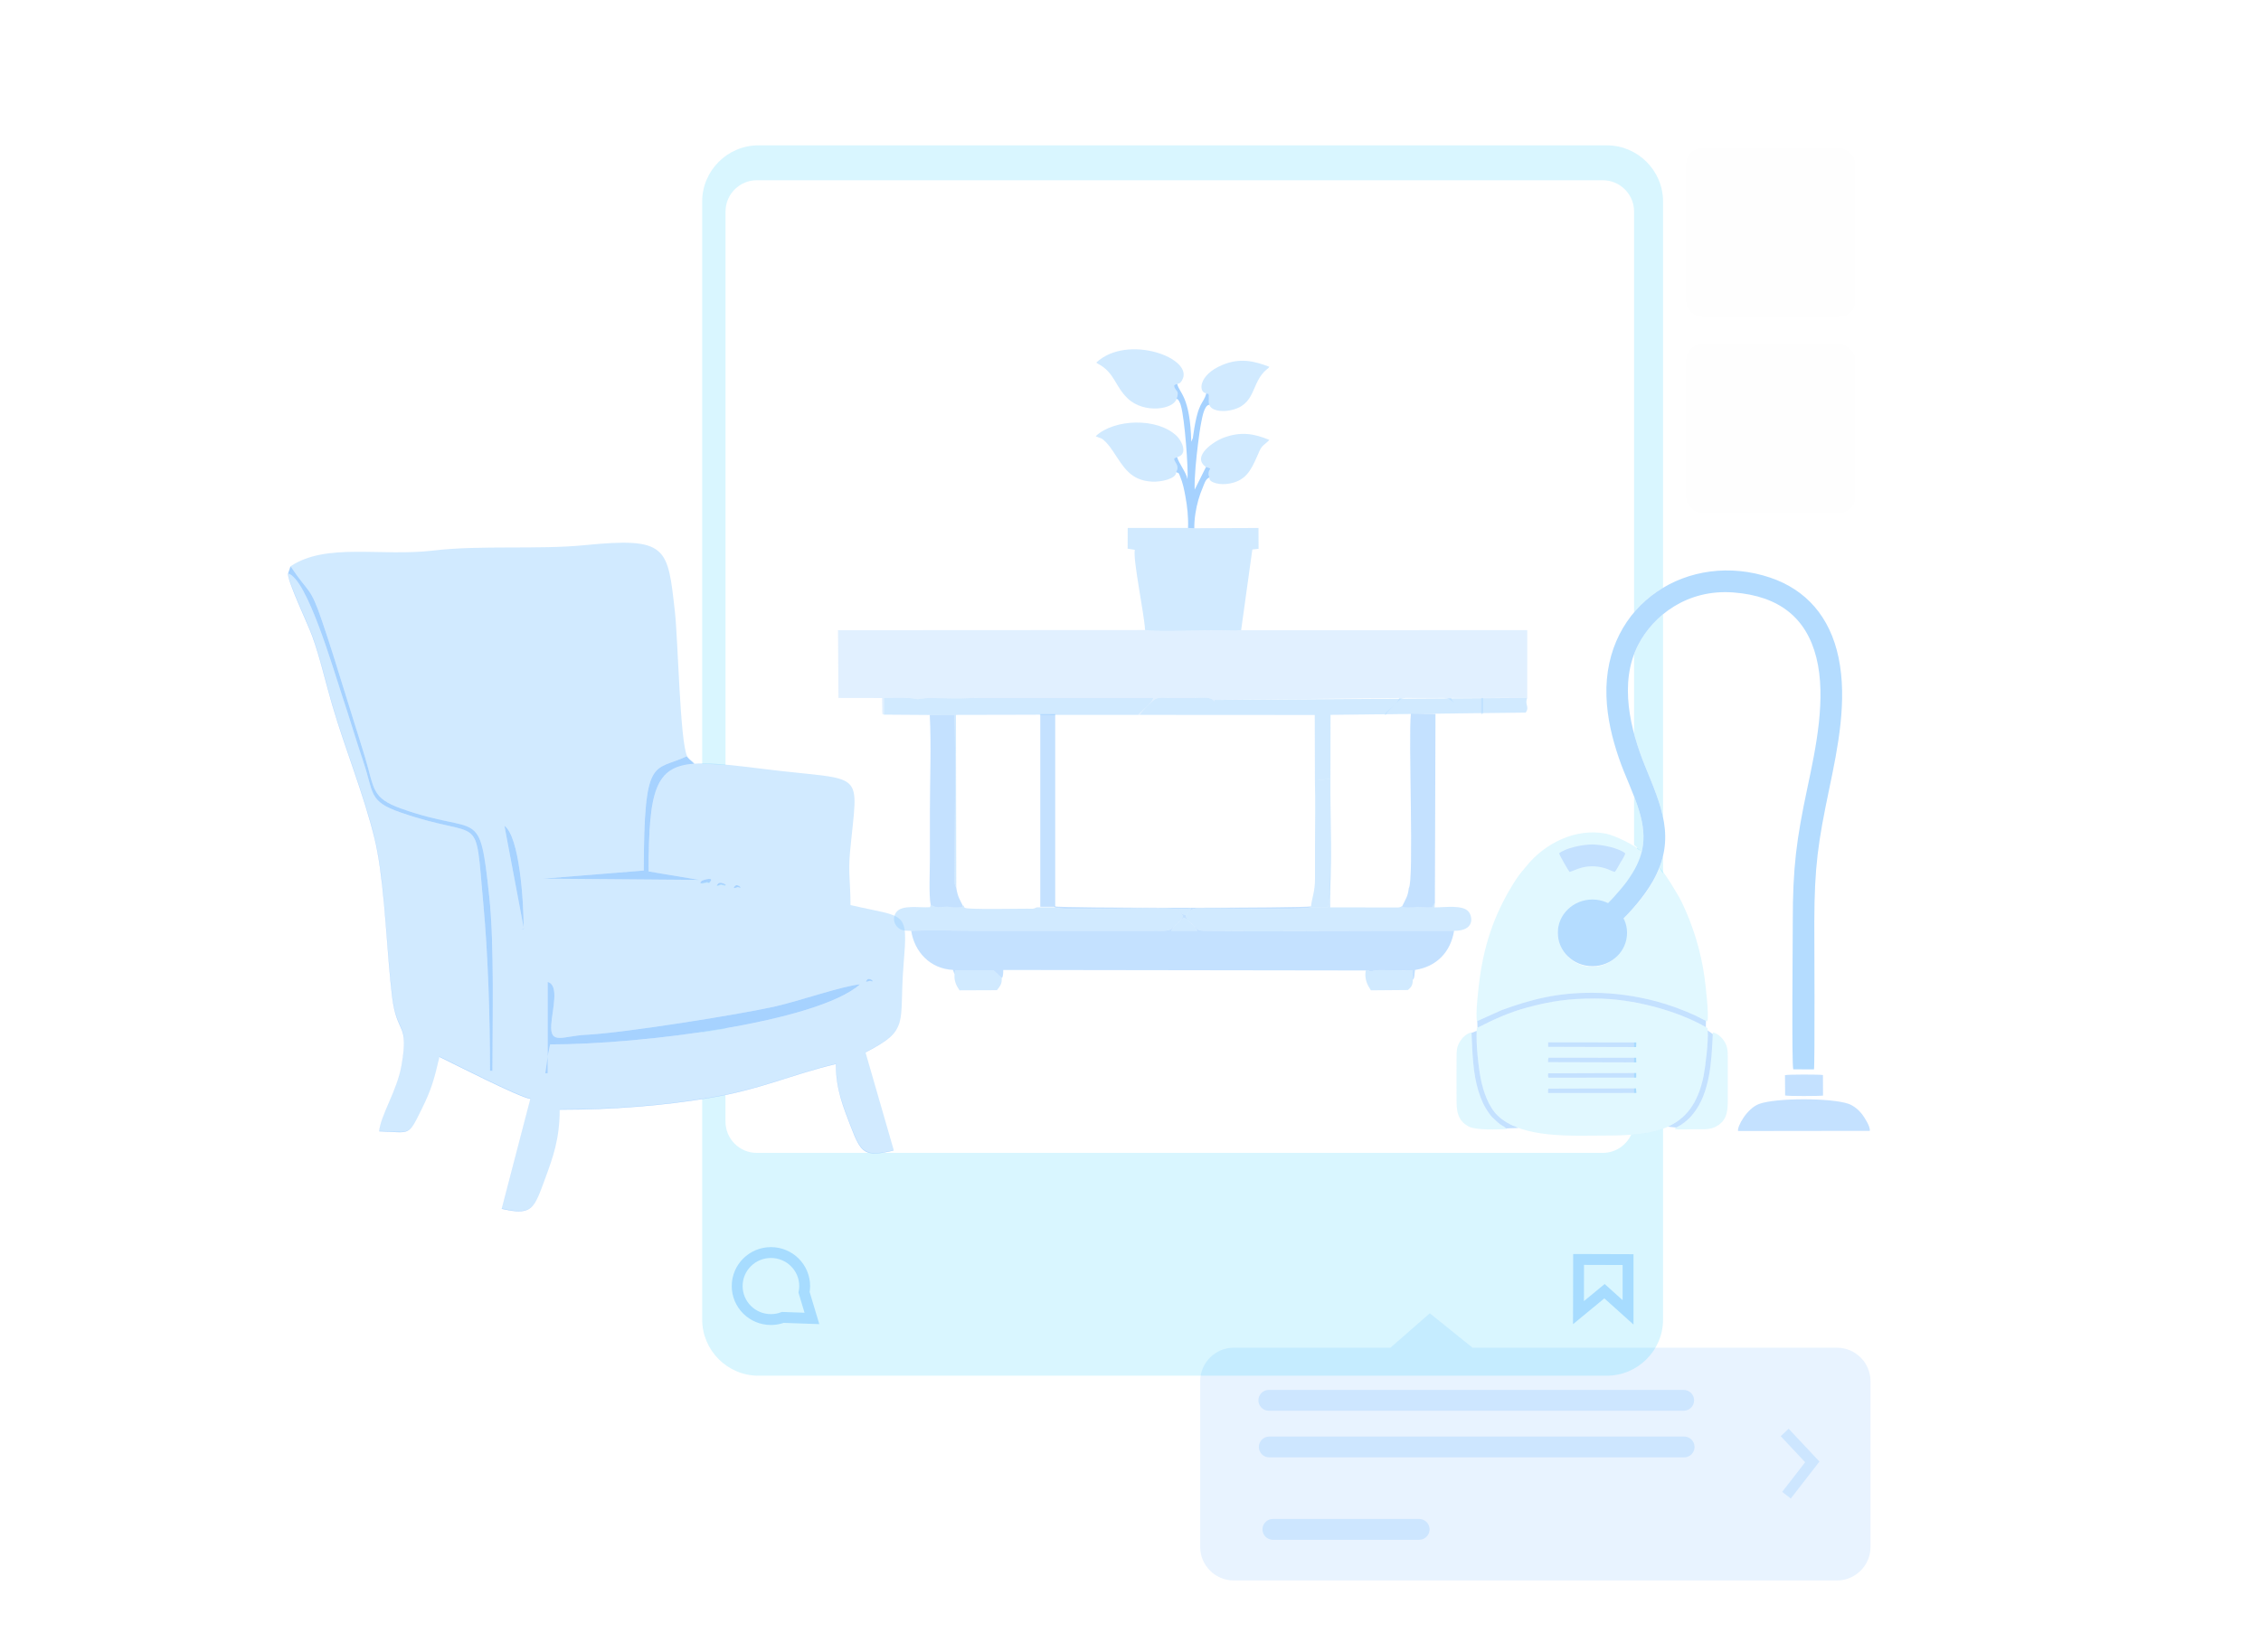 <?xml version="1.0" encoding="UTF-8"?>
<!DOCTYPE svg PUBLIC "-//W3C//DTD SVG 1.1//EN" "http://www.w3.org/Graphics/SVG/1.1/DTD/svg11.dtd">
<!-- Creator: CorelDRAW 2018 (64-Bit Evaluation Version) -->
<svg xmlns="http://www.w3.org/2000/svg" xml:space="preserve" width="440.267mm" height="321.733mm" version="1.1" style="shape-rendering:geometricPrecision; text-rendering:geometricPrecision; image-rendering:optimizeQuality; fill-rule:evenodd; clip-rule:evenodd"
viewBox="0 0 44698.79 32664.51"
 xmlns:xlink="http://www.w3.org/1999/xlink">
 <defs>
  <style type="text/css">
   <![CDATA[
    .str1 {stroke:#3B9CFF;stroke-width:214.9;stroke-miterlimit:22.926;stroke-opacity:0.15}
    .str0 {stroke:#3B9CFF;stroke-width:214.9;stroke-miterlimit:22.926;stroke-opacity:0.3}
    .fil10 {fill:none}
    .fil1 {fill:none}
    .fil16 {fill:#FEFEFE}
    .fil2 {fill:#3B9CFF;fill-opacity:0.15}
    .fil0 {fill:#FFFFFF;}
    .fil14 {fill:#00C2FF;fill-opacity:0.15}
    .fil3 {fill:#3B9CFF;fill-opacity:0.3}
    .fil5 {fill:#3B9CFF;fill-opacity:0.3}
    .fil12 {fill:#3B9CFF;fill-opacity:0.3}
    .fil11 {fill:#99E7FF;fill-opacity:0.3}
    .fil13 {fill:#3B9CFF;fill-opacity:0.3}
    .fil6 {fill:#3B9CFF;fill-opacity:0.45}
    .fil4 {fill:#99D2FF;fill-opacity:0.45}
    .fil8 {fill:#3B9CFF;fill-opacity:0.45}
    .fil7 {fill:#99D2FF;fill-opacity:0.45}
    .fil9 {fill: #3B9CFF;fill-opacity: 0.12;}
    .fil15 {fill:#B4DCFF}
   ]]>
  </style>
 </defs>
 <g id="Layer_x0020_1">
  <g id="_2574143458416">
   <polygon class="fil0" points="-0,0 44698.79,0 44698.79,32664.51 -0,32664.51 "/>
   <path class="fil1 str0" d="M15896.12 25554.15l155.07 515.8 -574.48 -20.27c-73.34,27.54 -152.82,42.66 -235.87,42.66 -368.41,0 -667.07,-296.66 -667.07,-662.6 0,-365.94 298.66,-662.6 667.07,-662.6 368.41,0 667.07,296.66 667.07,662.6 0,42.54 -4.08,84.11 -11.8,124.42z"/>
   <polygon class="fil1 str0" points="31207.99,24903.74 32185.96,24906.83 32185.97,25949.99 31720.36,25531.39 31205.61,25955.73 "/>
   <path class="fil2" d="M22637.27 12457.79l-6070.39 3.43 8.88 1339.95 862.55 1.58c2.47,61.03 2.9,117.32 1.95,178.37 -0.11,7.4 -0.24,84.31 0.04,85.81 15.47,81.69 -25.76,32.18 36.8,64.54l-0.06 -331.85c164.24,2.92 498.14,-14.87 647,23.16 34.01,8.69 108.7,-22.42 282.8,-21.19 315.6,2.21 513.89,17.34 798.91,0.2 53.63,-3.23 119.27,-0.17 174.16,-0.06l3423.43 0.41c-49.03,122.2 -217.1,231.54 -302.32,333.45l32.8 0.16c39.47,-76.63 151.21,-174.58 218.02,-242.99 119.91,-122.79 172.88,-91.34 390.28,-91.01 151.36,0.23 302.72,0.02 454.08,0 177.2,-0.02 339.45,-34.46 413,67.63l1.54 -17.93c0.42,-1.59 1.39,-8.89 1.98,-10.86l3653.45 -38.79c-56.71,137.96 -214.18,213.9 -297.94,333.95l27.46 0.17c30.49,-68.67 135.82,-161.74 208.22,-234.43 116.09,-116.52 126.37,-101.53 338.24,-99.97 143.95,1.06 288.51,0.71 432.49,0.2 247.26,-0.87 228.45,-17.13 369.84,91.09 -49.65,-60.72 -26.6,-19.44 -56.16,-91.77l594.44 0.75 0.11 329.05c40.61,-39.13 32.86,28.47 38.28,-105.72l-0.59 -223.55 871.88 -1.4 0.42 -1340.23 -5656.18 0.6c-89.1,8.9 -180.13,9.19 -270.04,4.95 -405.91,-19.11 -1318.84,40.47 -1629.37,-7.71z"/>
   <path class="fil3" d="M23156.07 18404.13c25.72,-65.79 187.91,-216.72 245.44,-262.1 67.86,22.43 242.85,196.97 268.18,262.38l-513.62 -0.27zm119.02 -426.63l272.52 -12.24c-42.53,72.03 -55.62,57.81 -106.8,129.45 -117.82,-30.11 -75.03,-40.64 -165.72,-117.2zm0 0l112.42 132.64c-23.09,65.5 -32.12,64 -85.54,116.97 -159.97,158.59 -142.51,178.14 -353.43,178.82 -238,0.77 -476.43,-0.76 -714.5,-0.75 -475.68,0.01 -951.37,-0.2 -1427.05,-0.04 -482.89,0.16 -965.77,0.03 -1448.66,0.04 -419.26,0 -947.61,-18.27 -1344.05,1.22 64.03,414.95 374.92,750.97 824.68,771.93l31.81 89.57 12.88 -82.75 755.76 -0.67 163.65 153.54c22.27,-29.97 12.12,9.07 25.73,-59.97 4.81,-24.45 3.95,-67.74 5.09,-98.37l7166.08 10.18c123.29,-24.53 -2.01,42.66 156.07,6.66 77.83,-17.73 158.05,-12.12 245.6,-12.04 172.62,0.18 353.72,5.19 525.17,0.15l3.75 188.9c41.52,-35.25 30.88,-122.13 43.4,-193.52 427.87,-66.02 703.69,-354.15 772.35,-774.26l-1344.64 -0.56c-1157.08,0.05 -2423.91,17.02 -3567.64,0.39 -151.36,-2.2 -158.17,-24.67 -234.69,-104.05 -62.12,-64.46 -128.72,-106.62 -162.55,-191.37 140.86,-195.3 213.17,-145.65 527,-145.61 324.03,0.03 1848.26,30.46 1943.21,-24.87l11 -17.31c-102.56,36.69 -4968.16,38.03 -5075.59,0.21l11 18.67c160.83,86.51 2031.97,-21.21 2421.69,36.27z"/>
   <path class="fil4" d="M22637.27 12457.79c310.53,48.17 1223.46,-11.4 1629.37,7.71 89.91,4.23 180.94,3.95 270.04,-4.95l221.39 -1594.84 123.48 -14.59 -2.04 -410.81 -1268.76 4.84 -123.61 -5.73 -1193.07 0.18 -1.44 409.6 141.29 22.25c-37.28,209.06 186.44,1258.42 203.35,1586.33z"/>
   <path class="fil4" d="M22533.85 14135.76l3458.06 2.1 3.14 1295.55 306.82 -31.57 -2.19 1263.58c0,271.52 5.05,965.08 -36.19,1225.85 -7.69,48.61 -4.87,38.74 -5.47,35.28 -0.45,-2.71 -1.51,11.14 -2.3,16.85l-348.7 -3.74c-94.95,55.33 -1619.17,24.9 -1943.22,24.86 -313.83,-0.02 -386.14,-49.67 -526.99,145.62 33.84,84.74 100.43,126.91 162.55,191.36 76.52,79.39 83.33,101.86 234.68,104.06 1143.74,16.64 2410.58,-0.35 3567.66,-0.39l1344.64 0.56c416.68,0.78 361.2,-281.7 290.85,-373.82 -111.63,-146.15 -466.39,-88.82 -676.69,-89.09l6.62 -92.03 -33.7 51.83c-15.72,24.87 6,-0.45 -23.62,38.53 -57.38,1.55 -115.02,3.81 -171.79,-2.36 -169.27,-18.41 -108.18,8.68 -283.45,6.5 -142.76,-1.79 -114.9,-10.65 -129.34,-34.5 -58.85,41.41 -62.64,33.21 -171.28,33.31l-1256.49 -1.55 6.66 -3806.94 3857.84 -44.64c83.76,-120.05 -26.19,-152.84 30.52,-290.8l-6179.7 40.42c-0.6,1.98 -1.58,9.26 -2,10.86l-1.54 17.93c-73.54,-102.09 -235.78,-67.65 -412.99,-67.63 -151.36,0.03 -302.72,0.22 -454.08,0 -217.4,-0.32 -270.38,-31.78 -390.28,91.02 -66.81,68.4 -178.54,166.36 -218.01,242.98z"/>
   <path class="fil4" d="M18014.28 18406.4c396.44,-19.49 924.79,-1.22 1344.05,-1.22 482.89,-0.01 965.77,0.12 1448.66,-0.04 475.68,-0.16 951.37,0.05 1427.05,0.04 238.07,-0.01 476.51,1.52 714.5,0.75 210.92,-0.68 193.47,-20.22 353.43,-178.82 53.41,-52.97 62.45,-51.46 85.54,-116.97l-112.42 -132.64c90.69,76.56 47.9,87.09 165.72,117.2 51.18,-71.64 64.27,-57.41 106.8,-129.45l-272.52 12.24c-389.72,-57.47 -2260.87,50.25 -2421.69,-36.27l-356.81 0.18c-71.67,35.73 -73.05,27 -186.77,26.59 -179.19,-0.64 -1130.15,18.32 -1224.85,-13.51l-30.03 -18.88c3.39,-32.35 11.46,-25.33 -19.32,-25.33 -44.68,39.65 31.63,17.53 -87.82,33.76 -2.59,0.35 -82.21,0.45 -87.36,0.12l-141.63 -15.58c-173.44,8.61 -184.16,31.44 -319.24,-34.3l-14.23 44.58c-222.57,14.91 -561.09,-57.22 -671.89,105.47 -59.8,87.81 -52.35,201.79 23.13,282.43 73.17,78.17 149.01,76.33 277.71,79.65z"/>
   <path class="fil5" d="M18399.57 17894.28c135.08,65.74 145.8,42.91 319.24,34.3l141.63 15.58c5.16,0.32 84.77,0.22 87.36,-0.12 119.45,-16.22 43.14,5.89 87.82,-33.76 -62.72,-126.84 -104.85,-182.05 -130.35,-355.84 -40.48,-65.88 -32.87,-107.73 -32.8,-200.8 0.81,-1032.25 22.22,-2229.63 -0.8,-3219.92l-490.93 4.01c31.87,601.58 2.89,1286.02 2.89,1896.72 0,317.12 0,634.24 0,951.36 0,234.35 -24.34,710.74 15.94,908.47z"/>
   <path class="fil5" d="M27851.74 17560.75c-21.3,177.26 -62.61,211.23 -126.54,349.86 14.45,23.98 -13.41,32.89 129.34,34.68 175.28,2.2 114.19,-25.04 283.45,-6.53 56.77,6.2 114.41,3.94 171.79,2.38 29.62,-39.21 7.9,-13.74 23.62,-38.76l33.69 -52.11 11.83 -3732.92 -486.61 -2.54c-52.49,465.05 64.44,3306.99 -40.57,3445.95z"/>
   <path class="fil4" d="M17477.11 14131.47l903.63 6.26 490.93 -4.01c23.03,990.29 1.61,2187.67 0.8,3219.92 -0.07,93.07 -7.68,134.92 32.8,200.8l-6.56 -3418.25 1555.3 -3.21 28 -0.87 265.73 1.62 26.74 2.05 1726.55 -0.19c85.21,-101.91 253.29,-211.26 302.32,-333.45l-3423.43 -0.41c-54.89,-0.11 -120.53,-3.17 -174.16,0.06 -285.03,17.14 -483.32,2.01 -798.91,-0.2 -174.1,-1.23 -248.79,29.88 -282.8,21.19 -148.86,-38.03 -482.76,-20.23 -647,-23.16l0.06 331.85z"/>
   <path class="fil4" d="M23260.21 7884.94c63.98,-170.27 -20.23,-136.07 -50.94,-254.84 26.65,-39.96 24.69,-18.69 64.1,-39.44 39.38,-8.2 53.77,-4.03 92.63,-67.57 267.05,-436.58 -1077.4,-932.15 -1692.87,-353.62 8.62,7.42 10.25,11.43 38.12,26.24 326.57,173.49 330.78,446.61 587.41,687.35 320.54,300.69 904.22,214.61 961.53,1.88z"/>
   <path class="fil4" d="M23250.37 9338.21c72.25,-126.97 -14.91,-169.35 -40.53,-260.48 24.34,-35.87 27.29,-19.85 61.13,-39.54 225.82,-52.2 92.28,-319.63 -4.62,-414.34 -382.92,-374.35 -1244.01,-341.85 -1605.74,2.38 108.22,49.76 114.08,25.93 195.63,110.18 62.77,64.85 101.31,116.83 152.38,193.72 207.58,312.6 339.17,568.88 765.43,593.5 174.93,10.1 484.56,-56.06 476.31,-185.42z"/>
   <path class="fil4" d="M23841.13 9235.23c161.42,41.76 38.4,15.66 53.21,154.83l14.13 50.51c3.11,16.74 -18.8,75.26 132.65,115.56 85.09,22.64 176.72,20.99 263.39,5.72 318.37,-56.09 424.81,-255.97 545.55,-533.41 87.13,-200.2 78.82,-183.38 206.68,-291.87l38.04 -37.55c-299.07,-125.1 -560.99,-169.97 -900.37,-46.01 -200.89,73.37 -646.81,372.86 -353.29,582.23z"/>
   <path class="fil4" d="M23848.1 7776.32c115.24,48.46 7.26,-28.57 50.83,33.87l-1.2 153.19c0.83,6.49 7.92,33.27 9.67,40.26 43.43,118.14 235.2,141.88 397.92,112.47 542.4,-98.03 414.77,-551.81 740.8,-815.1 67.32,-54.37 13.43,-4.97 48,-48.56 -305.6,-115.97 -580.06,-181.11 -930.53,-35.16 -478.86,199.41 -473.98,548.53 -315.49,559.03z"/>
   <path class="fil4" d="M25995.04 15433.41c11.91,425.53 1.88,864.59 1.88,1292.94 0,216.19 0.79,432.5 0.1,648.67 -0.82,260.15 -55.54,351.17 -79.03,547.33l-11 17.31 348.7 3.74c0.79,-5.72 1.86,-19.56 2.3,-16.85 0.6,3.46 -2.21,13.33 5.47,-35.28 95.41,-603.39 29.28,-1810.44 38.39,-2489.43l-306.82 31.57z"/>
   <path class="fil6" d="M23260.21 7884.94c39.49,27.91 19,-7.48 57.08,61.03 13.73,24.7 21.06,51.5 29.12,78.62 74.23,249.65 148.66,1250.76 129.67,1451.06 -24.33,-136.51 -171.68,-311.75 -205.1,-437.47 -33.84,19.7 -36.79,3.68 -61.13,39.54 25.62,91.13 112.78,133.51 40.53,260.48 64.69,17.55 48.99,11.41 80.81,85.51 52.46,122.13 80.13,263.29 104.33,394.37 36.8,199.36 59.2,410.35 51.64,621.33l123.61 5.73c-1.99,-189.34 32.06,-390.78 81.26,-563.99 25.13,-88.44 52.04,-161.22 85.42,-239.39 31.53,-73.83 51.68,-166.95 131.04,-201.2l-14.13 -50.51c-14.81,-139.17 108.21,-113.07 -53.21,-154.83l-223.65 448.47c-6.57,-271.77 33.79,-642.3 67.26,-912.59 17.49,-141.36 37.43,-291.81 64.97,-429.66 20.79,-104.16 60.45,-330.31 157.69,-337.81 -1.75,-6.99 -8.83,-33.77 -9.67,-40.26l1.2 -153.19c-43.58,-62.44 64.41,14.59 -50.83,-33.87 -59.16,228.97 -157,131.18 -255.66,811.22 -2.56,17.66 -6.96,60.46 -10.62,74.6l-30.81 72.91c-22.91,-912.52 -241.8,-963.31 -277.62,-1144.39 -39.41,20.75 -37.45,-0.52 -64.1,39.44 30.7,118.78 114.92,84.57 50.94,254.84z"/>
   <path class="fil4" d="M27930.55 19373.53l-3.75 -188.9c-171.45,5.04 -352.55,0.03 -525.17,-0.15 -87.56,-0.08 -167.77,-5.69 -245.6,12.04 -158.08,36 -32.77,-31.19 -156.07,-6.66 -29.3,167.9 32.46,287.22 102.29,392.27l731.85 -6.1c66.21,-57.68 95.03,-94.99 96.44,-202.49zm-4774.47 -969.4l513.62 0.27c-25.33,-65.4 -200.32,-239.95 -268.18,-262.38 -57.54,45.38 -219.72,196.31 -245.44,262.1zm-4285.31 863.77c-12.23,134.93 41.63,231.11 98.55,314.5l739.58 -2.94c64.67,-83.54 101.2,-122.86 94.17,-241.44l-163.65 -153.54 -755.76 0.67 -12.88 82.75z"/>
   <polygon class="fil5" points="20565.71,14121.64 20861.22,14121.64 20861.22,17930.81 20565.71,17930.81 "/>
   <path class="fil7" d="M10827.33 20889.5l0 332.72 -47.41 0 47.41 -332.72zm0 0l0 -1472.73c235.27,62.75 89.59,547.01 70.62,848.04 -25.63,403.54 233.25,218.72 688.85,196.73 741.91,-36.12 2982.77,-393.46 3719.84,-556.28 467.3,-103.1 1351.26,-412.22 1697.09,-441.07 -867.81,754.22 -4320.52,1187.83 -6128.78,1187.83l-47.63 237.48zm6176.4 -1425.31l0 0zm142.45 -95.03c50.45,-50.45 180.19,75.46 52.86,24.81 -1.01,-0.4 -132.36,54.89 -52.86,-24.81zm-2613.13 -1852.86c50.65,-50.45 180.38,75.46 53.07,24.81 -1.21,-0.4 -132.56,54.89 -53.07,-24.81zm-332.51 -47.41c51.85,-51.86 258.26,73.24 74.25,22.79 -1.41,-0.41 -15.53,-4.44 -17.55,-5.05 -5.45,-1.61 -139.43,64.98 -56.69,-17.75zm-332.52 -47.63c21.58,-21.38 281.27,-96.04 157.99,27.24 -9.28,9.09 39.54,10.5 -49.84,-4.44 -9.89,-1.61 -195.52,64.76 -108.15,-22.8zm-3468.24 0c84.54,-84.34 -84.54,84.54 0,0zm332.52 -47.41l-237.48 35.72 237.48 -35.72zm-760.07 -1045.18c295.19,216.3 380.14,1460.42 380.14,2042.93l-47.62 0 51.24 -8.67 -383.76 -2034.26zm0 0l0 0zm760.07 1045.18l1994.5 -160.01c5.66,-2303.01 192.7,-1947.49 851.07,-2260.03 1.22,-0.61 284.9,254.44 114,109.36 -2.82,-2.43 -110.17,-111.78 -108.96,-112.39 -140.23,-292.16 -178.97,-2306.04 -239.91,-2848.2 -144.46,-1287.09 -139.02,-1486.04 -1792.33,-1322 -909.78,90.19 -2048.98,-5.25 -2982.77,105.53 -1040.54,123.28 -2119.4,-160.41 -2823.98,311.53 1.01,1.61 -48.43,141.03 -47.62,142.45 1.41,2.42 48.02,-141.45 49.64,-139.22 368.43,551.24 384.78,380.53 622.26,1082.7 141.84,419.08 294.59,899.29 425.93,1332.09 136.81,450.96 280.67,889 417.47,1340.16 195.72,644.86 126.11,820.4 724.16,1033.88 1549.4,553.05 1540.72,-86.76 1736.03,1731.99 102.9,958.01 62.95,2453.53 62.95,3452.9l-47.62 0c0,-1085.73 -39.34,-2297.76 -130.95,-3289.87 -176.75,-1914.6 21.8,-1240.69 -1645.44,-1822.6 -626.9,-218.72 -518.95,-378.72 -723.55,-986.86 -154.96,-459.83 -275.21,-872.26 -427.75,-1330.07 -164.65,-493.53 -686.83,-2304.62 -1063.13,-2405.11 17.15,206.01 379.73,955.78 480.41,1229.99 151.73,413.64 260.08,900.91 395.47,1362.37 258.67,881.54 618.63,1751.16 835.14,2633.1 203.78,830.28 233.44,2168.83 347.04,3121.19 94.23,790.13 338.98,500.39 190.47,1360.54 -88.77,514.52 -415.85,987.06 -443.09,1315.15 614.4,13.72 562.34,123.68 840.38,-442.48 190.07,-387 241.32,-575.05 347.25,-1030.44 306.89,147.09 1571.79,797.2 1800.2,831.1l-566.77 2173.88c607.73,140.43 640.42,-7.68 853.09,-585.95 156.97,-426.53 289.14,-789.12 289.14,-1373.66 1076.84,0 2043.33,-80.7 2953.12,-230.02 1025.2,-168.27 1664.2,-475.57 2510.43,-672.7 0,503.01 149.51,854.7 292.16,1227.97 207.83,543.37 274.01,616 848.04,482.23l-559.51 -1937.61c890.01,-461.65 658.18,-535.5 752.81,-1717.48 88.18,-1103.69 64.16,-931.57 -1048.4,-1190.85 0,-459.63 -48.21,-639.41 -9.08,-1052.84 158.59,-1671.27 333.53,-1385.36 -1674.69,-1634.35 -2036.88,-252.62 -2307.05,-275.21 -2307.05,2022.15l1001.59 167.67 -3092.14 -25.22z"/>
   <path class="fil8" d="M10827.33 20889.5l0 332.72 -47.41 0 47.41 -332.72zm6916.01 -570.32c-83.5,170.61 -257.6,296.51 -632.42,491.32l-1.67 -5.75c372.51,-193.22 548.43,-318.54 634.08,-485.57zm-81.19 2424.7l2.14 7.43c-574.03,133.77 -640.22,61.14 -848.04,-482.23 -142.66,-373.27 -292.16,-724.96 -292.16,-1227.97 -846.22,197.12 -1485.23,504.42 -2510.43,672.7 -908.53,149.11 -1873.61,229.79 -2948.67,230.01l0.03 -8.94c1076.84,0 2043.33,-80.7 2953.12,-230.02 1025.2,-168.27 1664.2,-475.57 2510.43,-672.7 0,503.01 149.51,854.7 292.16,1227.97 207.01,541.25 273.56,615.4 841.42,483.75zm-7043.61 961.2c-123.18,250.95 -262.63,299.46 -700.22,198.34l566.77 -2173.88c-227.9,-33.83 -1487.59,-681.07 -1798.05,-830.06l2.32 -9.99c306.89,147.09 1571.79,797.2 1800.2,831.1l-566.77 2173.88c432.31,99.89 573.63,53.71 695.74,-189.39zm-2338.35 -1659.81c-216.5,433.74 -214.67,338.79 -782.92,326.1 27.24,-328.08 354.32,-800.63 443.09,-1315.15 148.5,-860.14 -96.25,-570.41 -190.47,-1360.54 -48.41,-405.81 -81.59,-881.74 -119.47,-1358.59l-7.57 -94.55 -23 -273.1c-3.42,-38.84 -6.91,-77.57 -10.48,-116.14 -43.7,-472.73 -99.09,-922.56 -186.52,-1278.82 -216.51,-881.94 -576.47,-1751.57 -835.14,-2633.1 -135.39,-461.46 -243.73,-948.73 -395.47,-1362.37 -100.68,-274.2 -463.27,-1023.98 -480.41,-1229.99 -0.81,-1.42 48.62,-140.84 47.62,-142.45l2.42 -1.56c-9.25,29.04 -46.26,133.83 -45.56,135.06 1.29,2.21 40.53,-118.36 48.34,-136.86l2.01 -1.31c367.73,549.94 384.22,379.93 621.55,1081.64 141.84,419.08 294.59,899.29 425.93,1332.09 136.81,450.96 280.67,889 417.47,1340.16 195.72,644.86 126.11,820.4 724.16,1033.88 1549.4,553.05 1540.72,-86.76 1736.03,1731.99 102.9,958.01 62.95,2453.53 62.95,3452.9l-47.62 0c0,-1085.73 -39.34,-2297.76 -130.95,-3289.87 -176.75,-1914.6 21.8,-1240.69 -1645.44,-1822.6 -626.9,-218.72 -518.95,-378.72 -723.55,-986.86 -154.96,-459.83 -275.21,-872.26 -427.75,-1330.07 -164.65,-493.53 -686.83,-2304.62 -1063.13,-2405.11 17.15,206.01 379.73,955.78 480.41,1229.99 151.73,413.64 260.08,900.91 395.47,1362.37 258.67,881.54 618.63,1751.16 835.14,2633.1 203.78,830.28 233.44,2168.83 347.04,3121.19 94.23,790.13 338.98,500.39 190.47,1360.54 -88.77,514.52 -415.85,987.06 -443.09,1315.15 564.31,12.6 566.43,106.32 778.45,-317.15zm5296 -7090.7c0.74,1.68 1.49,3.58 2.24,5.16 -0.54,0.26 20.07,21.72 43.51,45.81 35.41,31.75 81.18,73.24 104.7,95.49 -771.99,53.77 -903.81,526.95 -903.81,2130.36l1001.59 167.67 -3092.14 -25.22 1994.5 -160.01c5.66,-2301.04 192.38,-1948.13 849.39,-2259.26zm-2748.86 5934.92l0 -1472.73c235.27,62.75 89.59,547.01 70.62,848.04 -25.63,403.54 233.25,218.72 688.85,196.73 741.91,-36.12 2982.77,-393.46 3719.84,-556.28 467.3,-103.1 1351.26,-412.22 1697.09,-441.07 -867.81,754.22 -4320.52,1187.83 -6128.78,1187.83l-47.63 237.48zm6176.4 -1425.31l0 0zm142.45 -95.03c50.45,-50.45 180.19,75.46 52.86,24.81 -1.01,-0.4 -132.36,54.89 -52.86,-24.81zm-2613.13 -1852.86c50.65,-50.45 180.38,75.46 53.07,24.81 -1.21,-0.4 -132.56,54.89 -53.07,-24.81zm-332.51 -47.41c51.85,-51.86 258.26,73.24 74.25,22.79 -1.41,-0.41 -15.53,-4.44 -17.55,-5.05 -5.45,-1.61 -139.43,64.98 -56.69,-17.75zm-332.52 -47.63c21.58,-21.38 281.27,-96.04 157.99,27.24 -9.28,9.09 39.54,10.5 -49.84,-4.44 -9.89,-1.61 -195.52,64.76 -108.15,-22.8zm-3468.24 0c84.54,-84.34 -84.54,84.54 0,0zm332.52 -47.41l-237.48 35.72 237.48 -35.72zm-760.07 -1045.18c295.19,216.3 380.14,1460.42 380.14,2042.93l-47.62 0 51.24 -8.67 -383.76 -2034.26zm0 0l0 0z"/>
   <path class="fil9" d="M24389.66 26648.99l3097.49 0 779.62 -680.51 844.34 680.51 7205.4 0c364.44,0 662.6,298.16 662.6,662.6l0 3277.2c0,364.44 -298.16,662.6 -662.6,662.6l-11926.84 0c-364.44,0 -662.6,-298.16 -662.6,-662.6l0 -3277.2c0,-364.44 298.16,-662.6 662.6,-662.6z"/>
   <path class="fil2" d="M25083.63 27483.37l8201.94 0c113.27,0 205.95,92.67 205.95,205.95l0 0c0,113.27 -92.67,205.95 -205.95,205.95l-8201.94 0c-113.27,0 -205.95,-92.67 -205.95,-205.95l0 0c0,-113.27 92.67,-205.95 205.95,-205.95z"/>
   <path class="fil2" d="M25092.59 28405.64l8201.94 0c113.27,0 205.95,92.67 205.95,205.95l0 0c0,113.27 -92.67,205.95 -205.95,205.95l-8201.94 0c-113.27,0 -205.95,-92.67 -205.95,-205.95l0 0c0,-113.27 92.67,-205.95 205.95,-205.95z"/>
   <path class="fil2" d="M25164.22 30035.28l2892.16 0c113.27,0 205.95,92.67 205.95,205.95l0 0c0,113.27 -92.67,205.95 -205.95,205.95l-2892.16 0c-113.27,0 -205.95,-92.67 -205.95,-205.95l0 0c0,-113.27 92.67,-205.95 205.95,-205.95z"/>
   <polyline class="fil10 str1" points="35282.27,28325 35828.48,28907.02 35318.09,29565.15 "/>
   <path class="fil11" d="M30612.86 21525.82l1730.39 -5.11 7.14 91.38 -1744.8 1.07c-2.18,-47.96 -6.42,-54.53 7.27,-87.34zm-5.43 -302.48l1740.13 -6.24 -0.23 91.28 -1734.2 1.9c-14.53,-38.93 -11.66,-42.52 -5.7,-86.94zm1738.88 -307.64l2.5 91.65 -1744.29 -4.79c-0.2,-26.09 -2.47,-58.57 10.58,-88.73l1731.21 1.88zm-1740.31 -304.82l1743.44 2.21 -3.58 91.29 -1740.13 -4.89 0.27 -88.61zm1145.31 1842.91c1014.8,0 1716.04,-128.84 1927.66,-1176.46 38.29,-189.52 107.43,-763.25 76.79,-949.08 -557.54,-330.1 -1447.13,-583.97 -2222.24,-583.97 -519.44,0 -863.84,49.31 -1344.3,178.18 -376.12,100.89 -683.42,249.55 -993.37,405.48 -22.47,264.98 27.15,740.03 76.13,995.37 49.8,259.48 156.61,567.37 340,740.04 484.85,456.5 1473.27,390.45 2139.32,390.45z"/>
   <path class="fil11" d="M30822.56 16872.71c127.08,-103.69 450.52,-173.77 653.43,-174.76 195.91,-0.95 535.66,73.36 654.05,174.76 -7.55,52.62 -71.55,142.79 -97.53,189.59 -31.77,57.23 -73.88,137 -109.14,179.57 -61.78,-15.83 -128.56,-55.88 -201.15,-76.21 -380.36,-106.48 -598.96,59.29 -693.62,75.29 -29.87,-34.02 -199.12,-330.13 -206.04,-368.25zm-1623.75 3321.08l482.47 -217.45c602.94,-221.99 1114.51,-347.13 1794.7,-345.6 444.07,1.01 861.73,62.57 1261.46,167.62 268.29,70.52 535.61,171.06 783.06,284.11 61.08,27.91 181.78,101.05 234.04,112.07 34.35,-118.56 -38.33,-736.17 -59.02,-882.43 -73.13,-516.83 -226.65,-1012.42 -446.81,-1470.53 -67.92,-141.34 -352.34,-610.51 -439.98,-682.1 -135.89,332.37 -369.27,664.49 -707.59,996.37 -7.07,20.15 168.54,682.04 -361.83,907.2 -384.79,163.36 -824.17,-62.39 -925.81,-471.57 -121.16,-487.84 422.3,-882.36 938.61,-734.19 63.03,18.08 42.32,4.05 128.41,-93.23 187.41,-182.29 556.79,-646.99 574.44,-925.49 -112.98,-111.64 -514.62,-315.81 -704.51,-353.64 -607.26,-120.97 -1216.44,200.06 -1566.87,632.72 -67.65,83.52 -138.58,158.94 -202.32,256.29 -400.57,611.76 -629.25,1235.68 -728.89,1977.25 -22.2,165.23 -86,697.22 -53.57,842.58z"/>
   <path class="fil12" d="M36964.14 22360.76c18.97,-78.23 -112.77,-277.49 -151.57,-328.4 -58.75,-77.07 -161.07,-169.5 -274.04,-207.65 -347.22,-117.26 -1425.33,-118.47 -1759.52,3.39 -242.57,88.45 -440.43,449.77 -417.83,535.92l2602.96 -3.26z"/>
   <path class="fil11" d="M33111.6 22326.45c78.88,15.89 309.66,1.38 406.3,2.07 126.38,0.9 264.7,11.88 372.45,-36.21 256.17,-114.35 266.78,-323.06 266.77,-544.23 -0.01,-271.49 -0.08,-542.98 0.01,-814.48 0.04,-149.57 0.68,-229.34 -67.73,-342.09 -40.29,-66.38 -134.68,-163.83 -227.36,-176.05 -24.33,542.2 -48.38,1192.8 -394.71,1614.44 -58.82,71.62 -89.6,100.77 -168.23,164.66 -106.95,86.9 -182.71,93.71 -187.51,131.9z"/>
   <path class="fil11" d="M29091.05 20413.94c-104.98,23 -181.48,106.01 -227.46,178.43 -66.56,104.83 -67.25,187.66 -68.41,329.75 -2.18,267.32 -0.21,535.61 -0.13,803 0.05,220.23 5.67,430.91 246.81,553.28 141.49,71.8 566.52,56.31 751.81,47.4l-55.21 -44.91c-125.96,-68.47 -138.64,-102.13 -223.88,-177.36 -36.25,-31.99 -42.03,-45.48 -73.34,-87.46 -92.63,-124.17 -159.13,-264.88 -213.04,-441.5 -112.69,-369.24 -117.79,-756.61 -137.15,-1160.65z"/>
   <path class="fil12" d="M35291.04 21661.24c60,15.2 668.65,13.43 749.31,2.42l-1.91 -406.57c-70.95,-12.31 -693.61,-13.1 -750.21,2.69l2.81 401.47z"/>
   <path class="fil13" d="M33111.98 22324.19c0.19,-0.91 0.42,-1.82 0.7,-2.72 -0.28,0.89 -0.51,1.8 -0.7,2.72z"/>
   <polygon class="fil13" points="32364.28,16778.12 32364.2,16778.81 32363.95,16780.96 "/>
   <path class="fil13" d="M30019.6 22303.69l-0.12 0 -241.61 9.26 -0.01 0 -39.39 -32.04c-125.96,-68.47 -138.64,-102.13 -223.88,-177.36 -36.25,-31.99 -42.03,-45.48 -73.34,-87.46 -92.63,-124.17 -159.13,-264.88 -213.04,-441.5 -112.04,-366.27 -117.99,-750.38 -136.71,-1151.18l100.79 -39.34 0.17 -3.67c-12.8,271.48 33.62,703.64 79.54,942.9 49.8,259.48 156.61,567.37 340,740.04 112.27,105.72 251.58,183.37 407.61,240.34z"/>
   <polygon class="fil13" points="30022.66,22304.82 30019.62,22303.74 30019.48,22303.69 30019.6,22303.69 "/>
   <path class="fil13" d="M30052.51 22315.32c-7.1,-2.43 -14.14,-4.9 -21.17,-7.4 7.03,2.51 14.07,4.97 21.17,7.4z"/>
   <path class="fil13" d="M30083.24 22325.5c-7.29,-2.34 -14.54,-4.72 -21.76,-7.15 7.22,2.43 14.48,4.81 21.76,7.15z"/>
   <path class="fil13" d="M30120.91 22337.21c-9.81,-2.92 -19.55,-5.92 -29.24,-8.99 9.69,3.07 19.44,6.06 29.24,8.99z"/>
   <path class="fil13" d="M30151.45 22346.02c-8.27,-2.31 -16.51,-4.7 -24.71,-7.11 8.2,2.42 16.44,4.78 24.71,7.11z"/>
   <path class="fil13" d="M30182.52 22354.48c-7.45,-1.96 -14.86,-3.96 -22.24,-6 7.39,2.04 14.8,4.04 22.24,6z"/>
   <path class="fil13" d="M30221.46 22364.4c-9.8,-2.4 -19.53,-4.85 -29.24,-7.37 9.7,2.52 19.44,4.98 29.24,7.37z"/>
   <path class="fil13" d="M30253.16 22371.88c-8.19,-1.88 -16.36,-3.81 -24.5,-5.77 8.14,1.96 16.31,3.89 24.5,5.77z"/>
   <path class="fil13" d="M30284.72 22378.88c-7.21,-1.55 -14.4,-3.13 -21.57,-4.74 7.18,1.61 14.37,3.19 21.57,4.74z"/>
   <path class="fil13" d="M30321.43 22386.49c-8.38,-1.67 -16.74,-3.37 -25.07,-5.13 8.33,1.76 16.69,3.46 25.07,5.13z"/>
   <path class="fil13" d="M30425.73 22405.18c-8.04,-1.29 -16.06,-2.6 -24.06,-3.95 8,1.35 16.03,2.66 24.06,3.95z"/>
   <path class="fil13" d="M30466.34 22411.43c-10.58,-1.55 -21.13,-3.15 -31.64,-4.8 10.51,1.65 21.06,3.25 31.64,4.8z"/>
   <path class="fil13" d="M30575.6 22425.61c-10.48,-1.19 -20.93,-2.44 -31.36,-3.73 10.44,1.29 20.88,2.53 31.36,3.73z"/>
   <path class="fil13" d="M30609.14 22429.26c-9.58,-1.01 -19.16,-2.05 -28.71,-3.13 9.55,1.08 19.13,2.12 28.71,3.13z"/>
   <path class="fil13" d="M30685.11 22436.51c-10.21,-0.88 -20.42,-1.8 -30.61,-2.75 10.19,0.95 20.4,1.87 30.61,2.75z"/>
   <path class="fil13" d="M31796.64 22453.7c-15.05,0.06 -30.15,0.09 -45.33,0.09 15.19,0 30.29,-0.03 45.33,-0.09z"/>
   <path class="fil13" d="M31890.27 22452.88c-30.24,0.42 -60.78,0.68 -91.62,0.81 30.84,-0.13 61.37,-0.4 91.62,-0.81z"/>
   <path class="fil13" d="M31936.91 22452.11c-14.03,0.26 -28.13,0.51 -42.31,0.71 14.17,-0.2 28.28,-0.45 42.31,-0.71z"/>
   <path class="fil13" d="M31978.69 22451.16c-13.17,0.32 -26.38,0.63 -39.65,0.89 13.28,-0.26 26.48,-0.57 39.65,-0.89z"/>
   <path class="fil13" d="M32027.29 22449.77c-13.18,0.44 -26.42,0.81 -39.72,1.17 13.3,-0.36 26.54,-0.73 39.72,-1.17z"/>
   <path class="fil13" d="M32069.48 22448.26c-13.4,0.53 -26.87,1.02 -40.42,1.45 13.54,-0.44 27.02,-0.92 40.42,-1.45z"/>
   <path class="fil13" d="M32113.5 22446.35c-12.72,0.6 -25.51,1.17 -38.36,1.69 12.84,-0.52 25.64,-1.09 38.36,-1.69z"/>
   <path class="fil13" d="M32158.17 22444.07c-13.01,0.72 -26.08,1.4 -39.22,2.03 13.14,-0.63 26.21,-1.31 39.22,-2.03z"/>
   <path class="fil13" d="M32201.27 22441.47c-13.2,0.86 -26.48,1.67 -39.82,2.42 13.35,-0.75 26.62,-1.55 39.82,-2.42z"/>
   <path class="fil13" d="M32286.58 22435.11c-13.34,1.14 -26.76,2.21 -40.25,3.22 13.49,-1.02 26.9,-2.08 40.25,-3.22z"/>
   <path class="fil13" d="M32328.43 22431.32c-12.96,1.25 -26,2.44 -39.12,3.55 13.12,-1.12 26.16,-2.3 39.12,-3.55z"/>
   <path class="fil13" d="M32369.49 22427.12c-12.66,1.37 -25.39,2.67 -38.19,3.91 12.8,-1.24 25.54,-2.54 38.19,-3.91z"/>
   <path class="fil13" d="M32409.44 22422.55c-12.42,1.49 -24.9,2.92 -37.47,4.29 12.57,-1.37 25.05,-2.8 37.47,-4.29z"/>
   <path class="fil13" d="M32448.69 22417.57c-11.91,1.59 -23.87,3.12 -35.91,4.58 12.04,-1.46 24,-2.98 35.91,-4.58z"/>
   <path class="fil13" d="M32487.9 22412.06c-11.49,1.7 -23.05,3.33 -34.68,4.9 11.63,-1.57 23.2,-3.21 34.68,-4.9z"/>
   <path class="fil13" d="M32526.59 22406.06c-11.2,1.82 -22.46,3.58 -33.79,5.28 11.33,-1.7 22.59,-3.46 33.79,-5.28z"/>
   <path class="fil13" d="M32565.61 22399.41c-11.28,2.02 -22.64,3.97 -34.07,5.85 11.42,-1.88 22.79,-3.83 34.07,-5.85z"/>
   <path class="fil13" d="M32602.86 22392.43c-11.23,2.19 -22.52,4.33 -33.89,6.38 11.37,-2.05 22.67,-4.18 33.89,-6.38z"/>
   <path class="fil13" d="M32641.71 22384.48c-11.52,2.47 -23.13,4.86 -34.81,7.17 11.69,-2.3 23.29,-4.7 34.81,-7.17z"/>
   <path class="fil13" d="M32678.9 22376.18c-11.79,2.75 -23.66,5.4 -35.62,7.97 11.96,-2.57 23.83,-5.22 35.62,-7.97z"/>
   <path class="fil13" d="M32714.97 22367.4c-11.47,2.91 -23.03,5.73 -34.67,8.45 11.65,-2.73 23.2,-5.54 34.67,-8.45z"/>
   <path class="fil13" d="M32751.37 22357.79c-11.59,3.2 -23.28,6.27 -35.06,9.27 11.78,-3 23.46,-6.08 35.06,-9.27z"/>
   <path class="fil13" d="M32785.95 22347.89c-11.4,3.39 -22.92,6.67 -34.51,9.87 11.58,-3.2 23.11,-6.48 34.51,-9.87z"/>
   <path class="fil13" d="M32819.76 22337.43c-10.7,3.43 -21.47,6.77 -32.35,10.01 10.87,-3.24 21.65,-6.58 32.35,-10.01z"/>
   <path class="fil13" d="M32853.89 22326.06c-10.29,3.55 -20.66,7.03 -31.11,10.4 10.45,-3.37 20.82,-6.84 31.11,-10.4z"/>
   <path class="fil13" d="M32886.26 22314.45c-9.86,3.67 -19.78,7.24 -29.79,10.72 10.01,-3.48 19.94,-7.06 29.79,-10.72z"/>
   <path class="fil13" d="M32919.73 22301.53c-9.61,3.85 -19.3,7.6 -29.07,11.27 9.77,-3.67 19.45,-7.43 29.07,-11.27z"/>
   <path class="fil13" d="M32951.52 22288.35c-9.59,4.11 -19.25,8.14 -29,12.07 9.75,-3.93 19.4,-7.95 29,-12.07z"/>
   <path class="fil13" d="M33760.95 20375.49l0.02 0.01 99.64 72.24c-23.96,535.56 -53.78,1168.85 -393.26,1582.15 -58.82,71.62 -89.6,100.77 -168.23,164.66 -72.71,59.08 -131,81.12 -162.38,101.21l-162.89 -17.21c-6.24,2.81 -12.53,5.58 -18.83,8.3 361.6,-156.55 611.7,-453.73 723.96,-1009.52 35.45,-175.53 97.36,-680.57 81.98,-901.84z"/>
   <polygon class="fil13" points="33760.46,20368.58 33760.81,20373.25 33760.97,20375.5 33760.95,20375.49 "/>
   <path class="fil13" d="M33757.2 20337.82c0.4,2.85 0.77,5.79 1.12,8.79l-1.12 -8.79z"/>
   <path class="fil13" d="M33755.76 20328.25c0.48,2.87 0.92,5.85 1.35,8.9 -0.44,-3.07 -0.86,-6.03 -1.35,-8.9z"/>
   <path class="fil13" d="M33732.68 20314.75c7.32,4.2 14.55,8.47 21.73,12.71 -7.18,-4.23 -14.42,-8.48 -21.73,-12.71z"/>
   <path class="fil13" d="M33725.37 20185.17l0 0.01 -1.18 124.66 2.55 1.47c-559.05,-321.82 -1431.41,-567.04 -2193.22,-567.04 -519.44,0 -863.84,49.31 -1344.3,178.18 -370.63,99.59 -674.39,245.01 -979.79,398.65l-5.02 -129.84 476.88 -214.93c602.94,-221.99 1114.51,-347.13 1794.7,-345.6 444.07,1.01 861.73,62.57 1261.46,167.62 268.29,70.52 535.61,171.06 783.06,284.11 51.5,23.52 145.37,79.19 204.86,102.69z"/>
   <path class="fil14" d="M14992.13 2874.37l16775.48 0c610.67,0 1110.31,499.63 1110.31,1110.31l0 7637.98c-215.5,128.83 -409.25,291.93 -572.8,485.33l0 -7926.17c0,-339.78 -278,-617.78 -617.78,-617.78l-16726.36 0c-339.78,0 -617.78,278 -617.78,617.78l0 10947.18c-172.06,-15.61 -325.22,-24.68 -461.37,-24.37l0 -11119.95c0,-610.67 499.63,-1110.31 1110.31,-1110.31zm17885.78 9271.55l0 4016.08c-69.62,-334.56 -214.6,-665.13 -358.43,-1020.74 -79.35,-196.19 -154.96,-410.08 -214.37,-632.84l0 -1573.24c23.72,-63.27 51.18,-125.6 82.83,-186.75 112.03,-216.49 277.46,-427.64 489.98,-602.52zm0 4775.9l0 334.32 -5.82 10.67 -69.19 -105.99 1.19 -3.11c31.33,-80.02 55.68,-158.55 73.82,-235.89zm-563.68 2897.57l-9.13 -1.67 0 -0.03 9.13 1.7zm563.68 2498.05l0 3774.84c0,610.67 -499.63,1110.31 -1110.31,1110.31l-16775.48 0c-610.67,0 -1110.31,-499.63 -1110.31,-1110.31l0 -4357.4 2.06 -0.32 1.63 -0.24 0.44 -0.07 2.06 -0.32 2.07 -0.32 2.06 -0.32 2.07 -0.32 2.06 -0.31 2.06 -0.32 22.7 -3.58 2.06 -0.32 2.06 -0.32 2.06 -0.32 1.09 -0.17 0.97 -0.15 2.06 -0.34 2.06 -0.32 2.06 -0.32 18.54 -2.96 2.06 -0.34 2.06 -0.32 2.06 -0.34 2.05 -0.32 2.06 -0.34 2.06 -0.34 2.06 -0.32 2.05 -0.34 0.55 -0.08 1.51 -0.25 2.06 -0.32 2.05 -0.34 2.06 -0.34 2.05 -0.34 2.06 -0.34 2.05 -0.34 22.53 -3.68 0.08 -0.01 2.05 -0.34 2.06 -0.34 2.05 -0.34 0.01 0 0.68 -0.11c15.79,-2.6 31.48,-5.22 47.1,-7.88l0.18 -0.03c14.13,-2.41 28.18,-4.83 42.17,-7.3l4.86 -0.85 0.38 -0.07 1.2 -0.21c13.56,-2.39 27.07,-4.81 40.5,-7.26l4.61 -0.83 0.57 -0.11 1.88 -0.35c13.18,-2.42 26.3,-4.84 39.34,-7.3l5.13 -0.96 5.12 -0.96 35.64 -6.83 4.14 -0.8 0.92 -0.18 5.07 -0.99 30.23 -5.97 5.02 -0.99 5.02 -1.01 5.01 -1.02 5 -1.01 24.91 -5.08 4.96 -1.02 0.24 -0.05 4.71 -0.97 4.95 -1.03 0 527c0,339.78 278,617.78 617.78,617.78l2222.77 0 0.17 0.04 2.83 0.7c3.35,0.8 6.73,1.56 10.15,2.28l3.17 0.65c3.34,0.66 6.72,1.29 10.13,1.88l3.74 0.62c3.39,0.55 6.81,1.05 10.27,1.51l3.78 0.5c3.34,0.42 6.72,0.8 10.12,1.15l4.24 0.42c3.36,0.3 6.76,0.59 10.19,0.83l5.3 0.35c3.53,0.21 7.11,0.4 10.71,0.54l4.12 0.14c3.45,0.11 6.92,0.19 10.44,0.24l5.49 0.06c3.71,0.02 7.45,0.01 11.24,-0.04l4.68 -0.07c3.89,-0.07 7.83,-0.18 11.8,-0.32l5.02 -0.19c3.74,-0.16 7.52,-0.35 11.34,-0.57l6.91 -0.42c3.54,-0.22 7.11,-0.47 10.7,-0.75l7.49 -0.61 11.74 -1.07 4.62 -0.46 13.54 -1.45 6.45 -0.74 11.52 -1.43 7.6 -0.98 0.74 -0.1 4.72 -0.65 8.53 -1.19 5.86 -0.86 0.01 0 14254.21 0c247.6,0 462.36,-147.64 560.68,-359.22 234.24,-17.71 445.21,-53.34 629.9,-120.74zm-572.8 -705.33l0 -91.3 38.13 -0.11 7.14 91.38 -45.27 0.03zm0 -303.7l0 -91.18 42.44 -0.15 -0.23 91.28 -42.2 0.05zm0 -301.2l0 -91.57 41.19 0.04 2.5 91.65 -43.69 -0.12zm0 -302.96l0 -91.24 44.32 0.06 -3.58 91.29 -40.73 -0.11zm58.54 -3920.74c1.11,-9.09 1.72,-17.65 1.78,-25.54 -16.28,-16.09 -36.72,-32.43 -60.32,-48.72l0 -961.07c37.59,97.26 72.68,195.54 102.91,296.03 92.16,306.41 105.8,558.07 48.73,793.62l-93.1 -54.32zm90.63 64.33c-1.51,6.03 -3.09,12.05 -4.69,18.06 1.6,-6.01 3.18,-12.03 4.69,-18.06zm-5.41 20.73c-1.33,4.93 -2.7,9.87 -4.09,14.79 1.4,-4.92 2.76,-9.86 4.09,-14.79zm-5.27 18.92c-1.51,5.28 -3.07,10.55 -4.65,15.82 1.58,-5.27 3.14,-10.54 4.65,-15.82zm-18561.78 3526.77l0 -8.28c155.1,-23.08 309.23,-47.72 461.37,-73.88l0 8.18c-152.13,26.19 -306.24,50.86 -461.37,73.98zm0 -2940.56l0 -8.32c37.05,-4.82 89.22,-22.19 94.34,-21.36 27.82,4.65 42.26,7.72 49.21,9.45l-3.85 3.94c-9.28,9.08 39.53,10.5 -49.82,-4.44 -4.92,-0.81 -53.23,15.18 -89.88,20.72zm170.69 -57.25c-3.57,9.31 -12.01,21.31 -26.63,36.52 -1.26,-1.14 -1.76,-2.67 0.12,-4.51 12.68,-12.68 21.25,-23.24 26.51,-32.01zm290.68 94.8l0 -7.31 -0.25 -0.3c-9.82,1.22 -31.05,-1.82 -68.15,-11.99 -1.41,-0.41 -15.53,-4.44 -17.55,-5.05 -4.3,-1.28 -88.9,40.04 -83.31,16.57 -27.55,41.02 74.08,-9.01 78.85,-7.6 2,0.61 16.12,4.64 17.53,5.04 45.04,12.35 66.64,14.16 72.9,10.65z"/>
   <polygon class="fil13" points="30606,20610.88 32349.43,20613.09 32345.85,20704.39 30605.72,20699.49 "/>
   <path class="fil13" d="M32346.3 20915.71l2.5 91.65 -1744.29 -4.79c-0.2,-26.09 -2.47,-58.57 10.58,-88.73l1731.21 1.88z"/>
   <path class="fil13" d="M30607.43 21223.34l1740.13 -6.24 -0.23 91.28 -1734.2 1.9c-14.53,-38.93 -11.66,-42.52 -5.7,-86.94z"/>
   <path class="fil13" d="M30612.86 21525.82l1730.39 -5.11 7.14 91.38 -1744.8 1.07c-2.18,-47.96 -6.42,-54.53 7.27,-87.34z"/>
   <path class="fil13" d="M30822.56 16872.71c127.08,-103.69 450.52,-173.77 653.43,-174.76 195.91,-0.95 535.66,73.36 654.05,174.76 -7.55,52.62 -71.55,142.79 -97.53,189.59 -31.77,57.23 -73.88,137 -109.14,179.57 -61.78,-15.83 -128.56,-55.88 -201.15,-76.21 -380.36,-106.48 -598.96,59.29 -693.62,75.29 -29.87,-34.02 -199.12,-330.13 -206.04,-368.25z"/>
   <path class="fil15" d="M31481.15 17786.74c378.17,0 684.72,295.15 684.72,659.24 0,364.09 -306.55,659.24 -684.72,659.24 -378.17,0 -684.73,-295.15 -684.73,-659.24 0,-364.09 306.56,-659.24 684.73,-659.24z"/>
   <path class="fil15" d="M35452.14 21144.53l408.91 1.05c20.18,-72.61 6.52,-2765.53 6.97,-2919.24 3.33,-1096.52 73.9,-1571.31 295.8,-2631.6 169.26,-808.8 361.17,-1744.61 183.15,-2593.95 -169.62,-809.3 -644.78,-1340.41 -1348.21,-1578.37 -1598.97,-540.91 -3299.13,500.85 -3240.2,2341.54 13.99,437.11 115.95,843.44 243.1,1217.89 123.4,363.4 296.87,698.35 406.37,1062.4 171.8,571.21 70.86,952.17 -252.6,1393.14 -122.68,167.24 -378.79,450.39 -525.45,575.73 -63.25,54.04 -124.49,91.13 -160.06,195.71 -37.07,108.98 16.01,201.04 90.6,242.98 169.75,95.48 336.65,-104.04 460.92,-219.33 208.91,-193.83 483.91,-506.26 656.59,-811.55 476.79,-842.86 156.28,-1501.28 -158.54,-2279.65 -285.11,-704.94 -522.22,-1637.92 -131.55,-2392.82 295.19,-570.4 960.77,-1104.08 1882.79,-1033.41 907.15,69.54 1440.94,505.49 1637.54,1286.68 201.89,802.16 -12.86,1804.09 -176.2,2573.56 -218.05,1027.34 -289.75,1575.96 -289.61,2639.59 0.04,325.96 -24.15,2840.35 9.68,2929.66z"/>
   <rect class="fil16" x="33336.3" y="2929.34" width="3337.8" height="3337.8" rx="326.55" ry="296.56"/>
   <rect class="fil16" x="33336.3" y="6806.49" width="3337.8" height="3337.8" rx="326.55" ry="296.56"/>
  </g>
 </g>
</svg>
